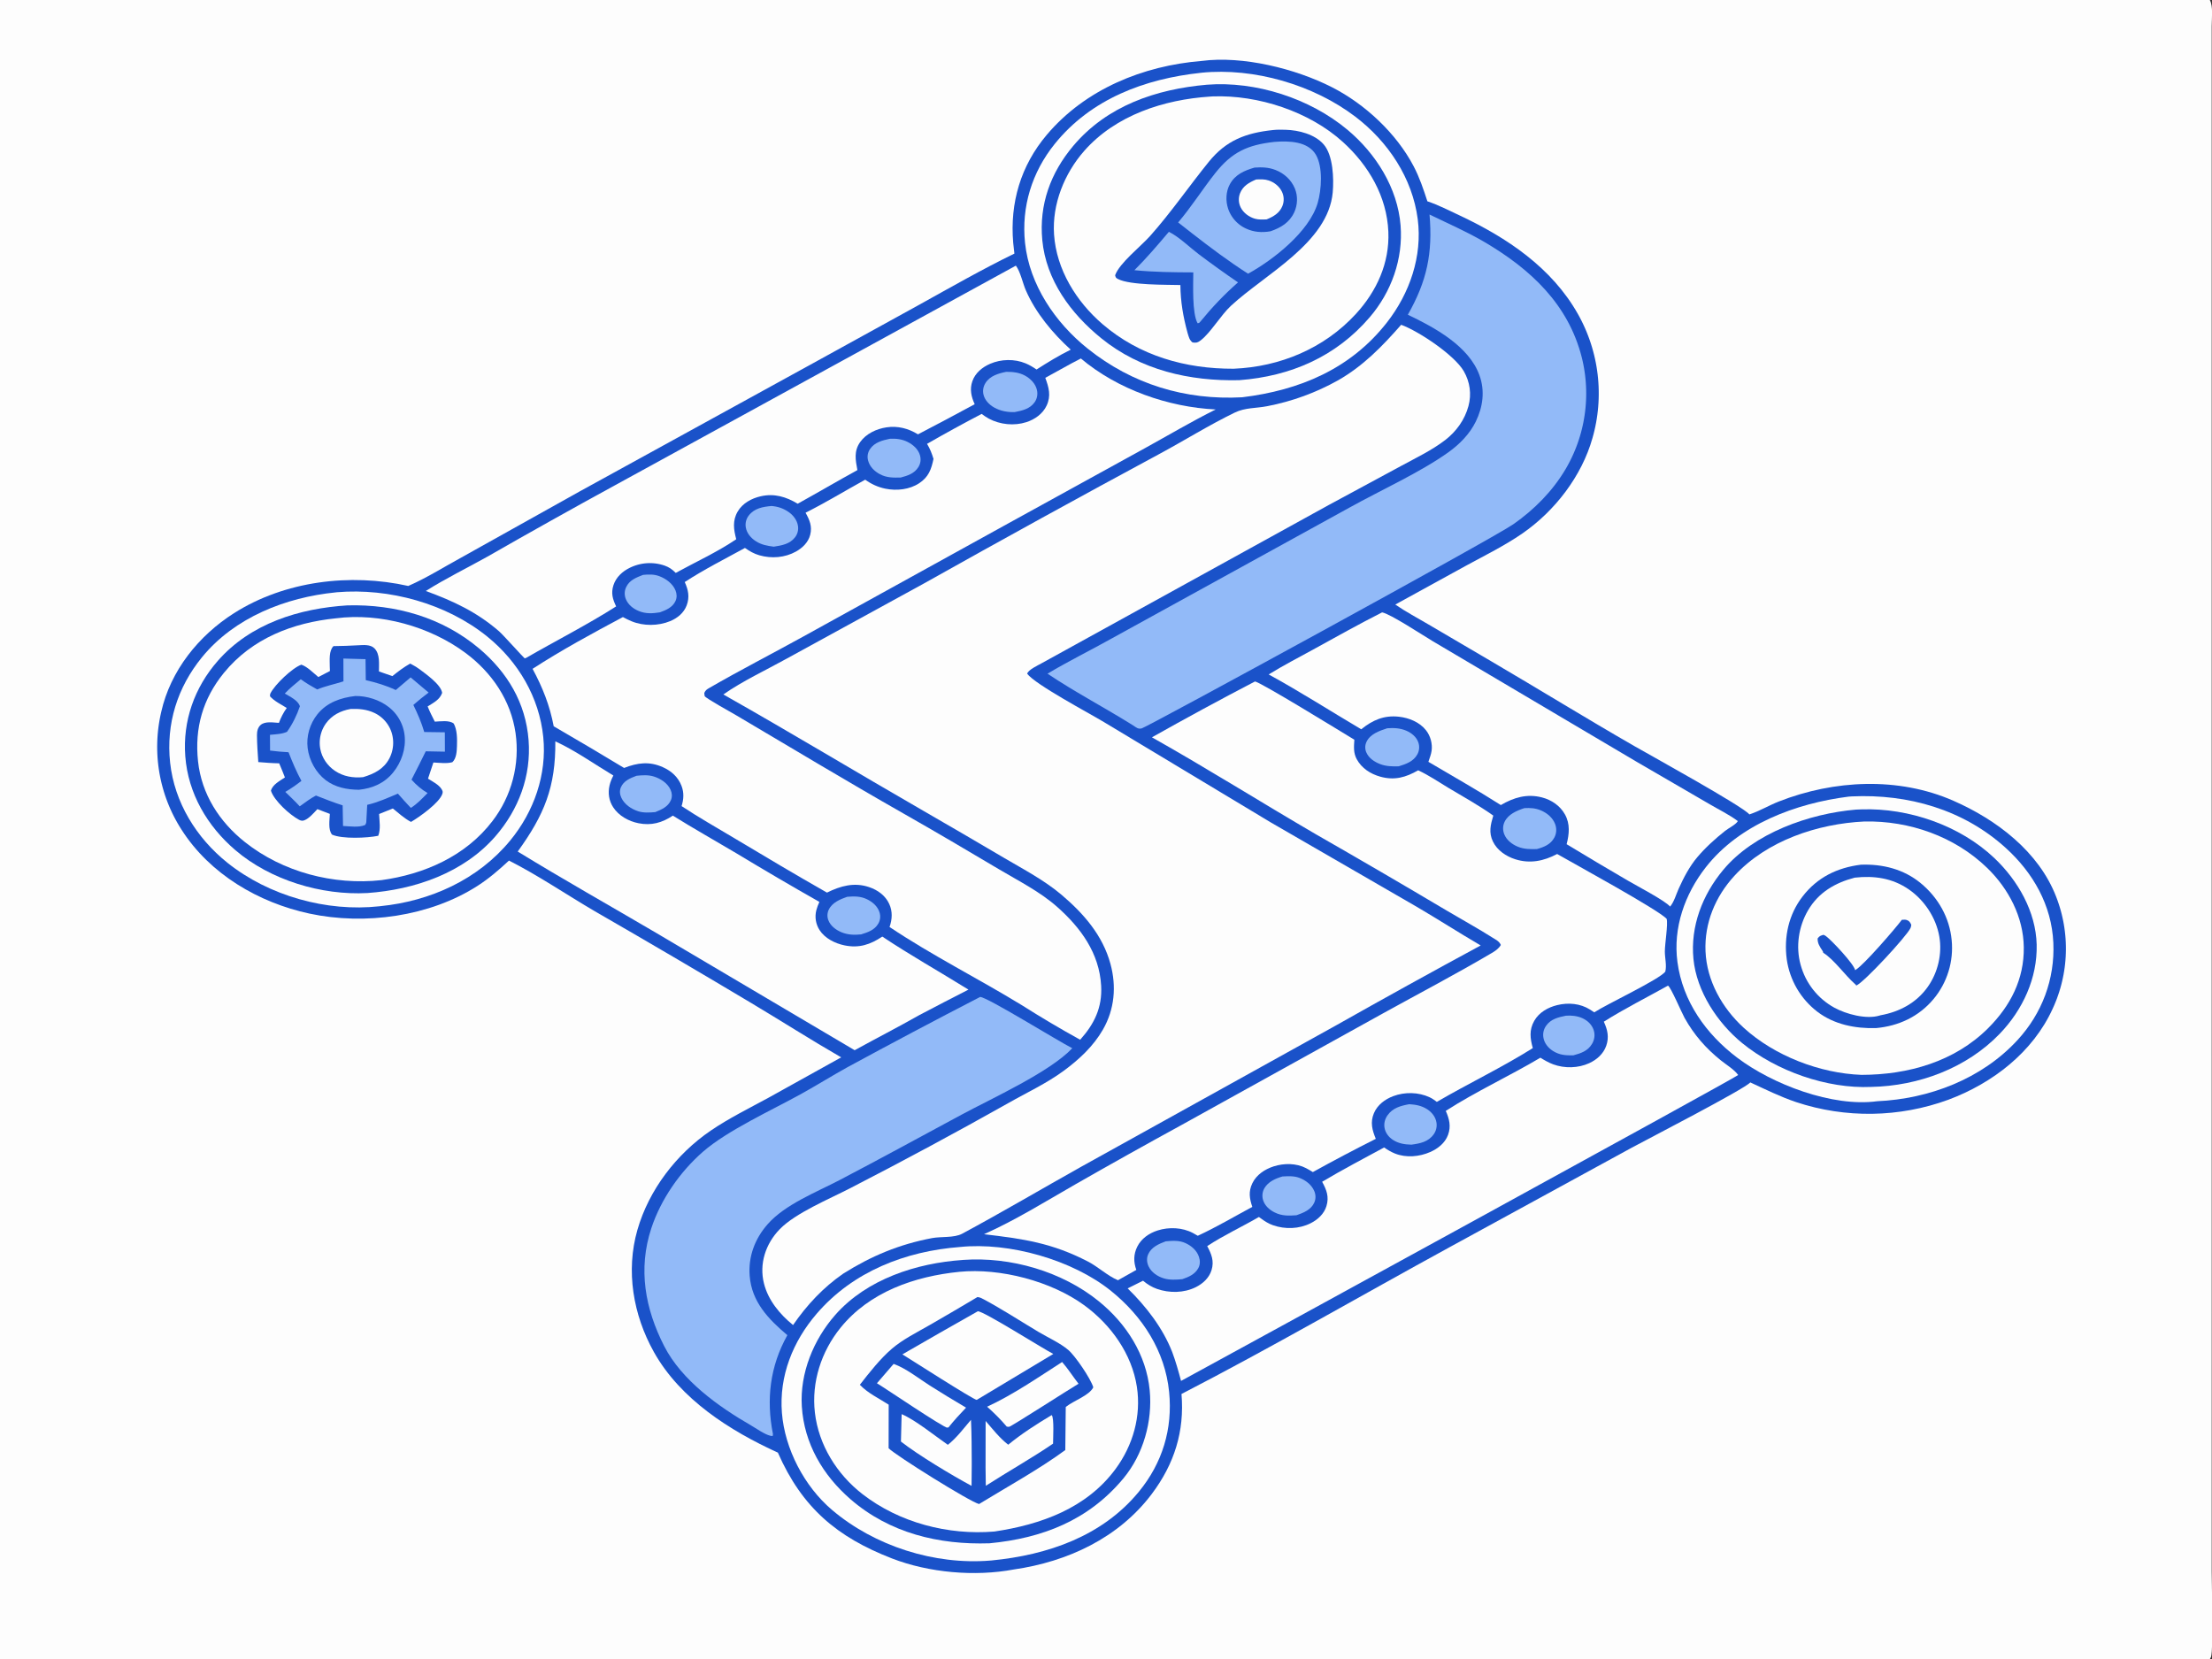<?xml version="1.0" encoding="utf-8" ?>
<svg xmlns="http://www.w3.org/2000/svg" xmlns:xlink="http://www.w3.org/1999/xlink" width="1600" height="1200">
	<rect width="100%" height="100%" fill="#333333" stroke="none"/>
	<path fill="#FDFDFD" transform="scale(1.172 1.172)" d="M0 0L1363.83 0C1366 3.791 1365 11.801 1365 16.225L1365.01 810.316L1365 969.913C1365 977.573 1366.16 1017.87 1364.59 1022.54C1364.42 1023.05 1364.09 1023.55 1363.83 1024L0 1024L0 0Z"/>
	<!-- <path fill="#1A52C9" transform="scale(1.17188 1.17188)" d="M227.428 270.193C229.467 270.425 230.734 270.501 232.308 271.885C234.328 276.208 231.388 282.157 230.012 286.465C227.812 286.332 227.303 286.36 225.522 285.116C223.428 280.838 226.2 274.544 227.428 270.193Z"/> -->
	<!-- <path fill="#1A52C9" transform="scale(1.17188 1.17188)" d="M262.809 200.394C263.692 200.712 264.762 201.027 265.543 201.548C266.364 202.096 266.812 202.96 266.909 203.912C267.333 208.066 261.526 213.942 259.008 216.963C257.302 216.095 256.263 215.61 255.321 213.901C254.719 209.312 260.17 203.859 262.809 200.394Z"/> -->
	<!-- <path fill="#1A52C9" transform="scale(1.17188 1.17188)" d="M355.038 873.53C355.466 873.569 356.011 873.606 356.448 873.682C360.91 874.461 367.698 876.314 370.348 880.073C370.586 882.254 370.142 882.857 369.263 884.817C364.415 884.612 358.151 881.916 354.737 878.533C353.953 876.298 354.386 875.748 355.038 873.53Z"/> -->
	<!-- <path fill="#1A52C9" transform="scale(1.17188 1.17188)" d="M285.356 169.079C285.496 169.092 285.637 169.094 285.775 169.117C287.719 169.444 288.833 170.162 289.949 171.707C289.952 175.916 283.501 181.186 280.697 184.107C279.682 184.019 278.507 183.998 277.625 183.443C276.454 182.704 276.494 182.262 276.183 181.004C277.378 176.268 282.008 172.461 285.356 169.079Z"/> -->
	<!-- <path fill="#1A52C9" transform="scale(1.17188 1.17188)" d="M169.578 635.056C170.834 635.081 172.036 635.257 173.275 635.442C174.393 636.418 174.783 637.102 175.19 638.55C176.409 642.889 176.767 650.259 174.537 654.248C174.058 654.205 173.305 654.159 172.861 654.022C171.564 653.624 171.053 653.002 170.475 651.816C168.52 647.81 168.118 639.239 169.578 635.056Z"/> -->
	<!-- <path fill="#1A52C9" transform="scale(1.17188 1.17188)" d="M169.605 594.24C170.189 594.282 170.783 594.32 171.36 594.414C172.639 594.621 173.72 595.224 174.404 596.335C176.802 600.233 174.918 608.29 174.064 612.601C173.043 612.527 171.842 612.512 170.866 612.206C170.168 611.987 169.339 611.344 169.002 610.711C166.576 606.152 168.149 598.977 169.605 594.24Z"/> -->
	<!-- <path fill="#1A52C9" transform="scale(1.17188 1.17188)" d="M242.788 233.559C243.619 233.807 244.647 234.053 245.378 234.522C246.448 235.207 246.952 236.336 247.059 237.556C247.428 241.791 243.767 247.925 241.035 251.025C239.926 250.821 238.955 250.324 237.938 249.858C237.272 248.95 236.788 248.552 236.622 247.404C235.989 243.01 240.306 236.981 242.788 233.559Z"/> -->
	<!-- <path fill="#1A52C9" transform="scale(1.17188 1.17188)" d="M312.545 141.101C313.189 141.127 313.587 141.114 314.242 141.284C315.678 141.657 316.181 142.436 316.767 143.68C316.172 148.52 309.309 153.155 305.715 155.972C305.541 155.929 305.362 155.897 305.191 155.842C303.271 155.223 302.559 154.391 301.739 152.631C302.218 148.314 309.333 143.751 312.545 141.101Z"/> -->
	<!-- <path fill="#1A52C9" transform="scale(1.17188 1.17188)" d="M319.123 856.205C324.155 857.076 331.772 860.63 334.741 864.804C335.008 866.864 334.636 867.24 333.741 869.051C333.248 869.036 333.22 869.043 332.662 868.979C327.925 868.436 321.03 864.457 318.158 860.828C317.701 858.643 318.209 858.182 319.123 856.205Z"/> -->
	<!-- <path fill="#1A52C9" transform="scale(1.17188 1.17188)" d="M226.08 781.494C226.448 781.652 227.014 781.872 227.376 782.098C231.305 784.553 236.311 790.681 237.602 795.016C237.195 797.157 236.748 797.452 235.315 799.009C234.727 798.79 234.089 798.604 233.548 798.278C229.687 795.942 225.111 789.534 223.792 785.309C224.113 783.16 224.59 782.988 226.08 781.494Z"/> -->
	<!-- <path fill="#1A52C9" transform="scale(1.17188 1.17188)" d="M455.016 72.1933C456.456 71.9312 457.153 71.9172 458.603 72.3494C459.648 73.7502 459.84 73.8278 459.84 75.6583C457.073 79.1542 449.913 79.5866 445.71 80.3988C445.103 80.5231 444.93 80.5858 444.229 80.5693C441.693 80.5096 441.138 80.0954 439.639 78.2764C439.815 77.7463 439.879 77.4465 440.226 76.9565C442.807 73.3164 450.885 72.8094 455.016 72.1933Z"/> -->
	<!-- <path fill="#1A52C9" transform="scale(1.17188 1.17188)" d="M343.919 117.193C344.926 117.277 345.802 117.296 346.708 117.785C348.139 118.558 348.103 118.715 348.495 120.194C346.838 124.602 340.256 128.088 336.452 130.716C336.044 130.736 335.862 130.764 335.418 130.676C333.623 130.324 332.692 129.93 331.577 128.533L331.854 126.797C334.604 122.721 339.849 119.879 343.919 117.193Z"/> -->
	<!-- <path fill="#1A52C9" transform="scale(1.17188 1.17188)" d="M526.059 67.4395C530.48 67.7935 537.565 67.2795 541.402 69.5203C542.693 70.2748 542.75 70.5441 543.021 71.9001C542.117 73.1805 541.08 73.8499 539.8 74.6966C535.195 74.674 528.254 75.0342 524.094 72.8361C522.823 72.1643 522.81 71.8639 522.438 70.574C523.422 68.9749 524.452 68.367 526.059 67.4395Z"/> -->
	<!-- <path fill="#1A52C9" transform="scale(1.17188 1.17188)" d="M176.889 674.242C177.457 674.466 178.261 674.731 178.748 675.135C181.647 677.536 183.132 686.046 183.14 689.683C183.146 691.796 182.317 692.355 180.97 693.801C179.75 693.516 178.744 693.296 177.825 692.386C175.183 689.768 173.951 681.875 174.177 678.36C174.309 676.313 175.517 675.578 176.889 674.242Z"/> -->
	<!-- <path fill="#1A52C9" transform="scale(1.17188 1.17188)" d="M185.369 713.143C186.558 713.167 187.721 713.355 188.896 713.521C190.712 714.974 191.928 716.966 192.995 719.012C194.968 722.794 196.039 726.728 194.697 730.765C193.576 730.762 192.456 730.639 191.339 730.55C189.331 729.08 187.888 726.487 186.866 724.248C185.266 720.746 183.903 716.766 185.369 713.143Z"/> -->
	<!-- <path fill="#1A52C9" transform="scale(1.17188 1.17188)" d="M378.5 97.2137C380.355 97.3156 381.891 97.7905 383.197 99.0833C383.19 99.6429 383.223 99.9433 383.019 100.513C381.637 104.373 372.38 107.968 368.772 109.745C367.52 109.414 366.437 109.141 365.447 108.257C364.508 107.419 364.772 107.369 364.726 106.199C367.117 102.083 374.335 99.359 378.5 97.2137Z"/> -->
	<!-- <path fill="#1A52C9" transform="scale(1.17188 1.17188)" d="M489.469 67.5778C493.17 67.3763 497.434 66.8424 500.653 69.0807C501.876 69.9312 501.875 70.1414 502.1 71.5206C500.626 73.2594 497.506 73.63 495.379 73.9336C491.493 74.0925 484.015 75.2373 480.994 72.5808C480.89 70.9448 481.206 70.5259 482.328 69.3025C483.981 67.5 487.193 67.6994 489.469 67.5778Z"/> -->
	<!-- <path fill="#1A52C9" transform="scale(1.17188 1.17188)" d="M202.409 748.292C203.015 748.362 203.741 748.408 204.331 748.601C207.875 749.759 212.633 758.907 213.993 762.166C214.94 764.436 214.324 765.46 213.427 767.563C212.592 767.503 211.841 767.401 211.05 767.101C207.478 765.745 203.205 757.449 201.891 754.106C200.906 751.602 201.429 750.618 202.409 748.292Z"/> -->
	<!-- <path fill="#1A52C9" transform="scale(1.17188 1.17188)" d="M252.465 810.452C252.649 810.499 252.833 810.549 253.018 810.592C253.404 810.683 253.794 810.762 254.172 810.88C258.82 812.326 264.626 818.308 266.829 822.431C266.842 824.626 266.245 825.047 265.02 826.81C264.578 826.697 263.904 826.551 263.457 826.358C259.024 824.45 252.927 818.91 250.906 814.593C250.894 812.497 251.337 812.153 252.465 810.452Z"/> -->
	<!-- <path fill="#1A52C9" transform="scale(1.17188 1.17188)" d="M416.146 81.982C416.357 81.991 416.568 81.9825 416.777 82.0089C418.349 82.2069 420.039 82.5811 421.096 83.8134L420.654 85.5763C417.037 89.6623 409.826 91.3396 404.765 93.0498C404.683 93.0639 404.602 93.0912 404.518 93.0921C402.877 93.1116 402.236 92.5339 401.02 91.5819C400.802 91.0988 401.008 89.9027 401.032 89.3365C404.254 84.7533 411.049 83.5726 416.146 81.982Z"/> -->
	<!-- <path fill="#1A52C9" transform="scale(1.17188 1.17188)" d="M283.835 835.029C284.367 835.069 284.398 835.062 284.996 835.161C289.889 835.973 297.278 840.932 300.182 844.813C300.385 846.941 299.954 847.38 298.988 849.229C298.099 849.328 297.154 849.308 296.29 849.048C292.483 847.903 284.57 843.118 282.969 839.279C282.339 837.77 283.279 836.45 283.835 835.029Z"/> -->
	<!-- <path fill="#1A52C9" transform="scale(1.17188 1.17188)" d="M546.882 34.2982C547.383 34.3937 547.89 34.4711 548.381 34.6126C554.434 36.3593 595.175 67.9204 597.712 72.1334L596.724 72.4872L597.411 72.9829C592.971 78.0251 586.666 82.1719 581.341 86.2845Q566.359 97.8369 551.242 109.211C550.668 109.568 550.089 109.929 549.479 110.221C548.381 110.747 547.263 110.8 546.144 110.3C544.809 109.704 544.846 109.284 544.336 107.993C544.664 106.562 544.681 105.942 545.781 104.851C549.94 100.728 555.459 97.2155 560.151 93.6467C569.457 86.5686 578.827 79.4074 587.55 71.6163C580.615 67.0612 548.721 44.1679 545.524 38.9768C545.451 36.7939 545.903 36.199 546.882 34.2982Z"/> -->
	<!-- <path fill="#1A52C9" transform="scale(1.17188 1.17188)" d="M967.693 895.525Q968.247 895.537 968.801 895.571C969.164 895.594 969.771 895.632 970.128 895.715C974.638 896.758 974.945 905.159 978.087 908.395C982.266 912.699 989.014 914.246 993.088 918.772C993.376 922.41 985.285 924.869 982.329 927.01C976.743 931.056 974.735 937.241 971.486 943.009C965.014 942.433 964.758 932.621 960.71 928.398C957.634 925.189 952.005 924.23 948.413 921.423C946.977 920.3 946.707 919.578 946.554 917.827C947.929 916.038 951.572 915.325 953.692 914.359C962.186 910.488 964.612 903.68 967.693 895.525Z"/> -->
	<!-- <path fill="#FDFDFD" transform="scale(1.17188 1.17188)" d="M969.855 909.083C972.629 913.98 975.396 916.296 980.256 919.085C975.851 922.232 972.88 924.945 970.131 929.652C966.373 926.26 964.224 922.171 959.808 919.212C964.003 916.289 967.07 913.399 969.855 909.083Z"/> -->
	<!-- <path fill="#1A52C9" transform="scale(1.17188 1.17188)" d="M1051.48 828.31C1052.92 828.072 1054.6 827.428 1055.88 828.432C1058.21 830.26 1064.09 848.751 1070.81 855.319C1075.06 859.469 1082.25 862.076 1087.64 864.633C1090.57 866.027 1093.78 867.141 1094.96 870.439C1093.62 873.905 1075.1 879.735 1069.92 884.762C1062.59 891.885 1060.38 905.651 1055.91 909.91L1055.31 911.086L1053.63 911.559C1050.45 910.577 1050.02 908.249 1048.8 905.429C1045.88 898.669 1042.58 889.908 1037.55 884.481C1031.72 878.199 1019.07 876.928 1014.78 869.619C1014.73 868.535 1014.54 868.1 1015.41 867.29C1018.66 864.247 1028.65 861.567 1033.61 857.851C1044.05 850.024 1046.59 839.685 1051.48 828.31Z"/> -->
	<!-- <path fill="#FDFDFD" transform="scale(1.17188 1.17188)" d="M1053.24 844.988C1056.62 846.577 1058.56 853.456 1060.91 856.461C1065.4 862.217 1075.2 865.536 1078.52 869.977C1073.06 874.389 1066.58 876.461 1062.03 882.381C1059.29 885.96 1057.66 890.651 1054.67 893.968C1054.45 894.22 1054.21 894.464 1053.98 894.712L1053.79 894.841C1052.39 894.556 1049.89 888.793 1048.86 887.263C1043.76 879.654 1037.08 873.863 1028.7 870.156C1029.28 869.896 1029.83 869.644 1030.38 869.325C1039.13 864.269 1050.53 855.241 1053.24 844.988Z"/> -->
	<path fill="#1A52C9" transform="scale(1.172 1.172)" d="M741.571 37.614C766.946 34.278 799.517 42.34 822.082 53.849C842.477 64.252 861.799 82.261 872.48 102.646C876.113 109.58 878.528 116.81 880.937 124.226C887.794 126.551 894.352 129.905 900.903 132.986C930.09 146.715 957.676 165.125 973.869 193.837Q974.475 194.914 975.055 196.006Q975.634 197.098 976.187 198.204Q976.739 199.31 977.264 200.429Q977.788 201.548 978.285 202.68Q978.782 203.812 979.251 204.956Q979.72 206.1 980.16 207.255Q980.6 208.41 981.012 209.576Q981.423 210.741 981.806 211.917Q982.188 213.092 982.542 214.277Q982.895 215.462 983.219 216.655Q983.543 217.848 983.837 219.048Q984.131 220.249 984.396 221.457Q984.66 222.664 984.895 223.878Q985.129 225.092 985.333 226.311Q985.538 227.53 985.712 228.754Q985.886 229.978 986.03 231.206Q986.173 232.434 986.287 233.665Q986.4 234.896 986.483 236.129Q986.566 237.363 986.618 238.598Q986.67 239.833 986.692 241.069Q986.714 242.305 986.704 243.541Q986.696 244.777 986.656 246.013Q986.616 247.248 986.546 248.483Q986.476 249.717 986.376 250.949Q986.275 252.181 986.144 253.41Q986.013 254.64 985.851 255.865Q985.69 257.091 985.498 258.312Q985.306 259.533 985.084 260.749Q984.862 261.965 984.61 263.176Q984.358 264.386 984.076 265.59Q983.794 266.793 983.483 267.99Q983.171 269.186 982.83 270.374C976.207 293.89 959.591 315.437 939.488 329.288C928.673 336.74 916.76 342.628 905.237 348.886L861.137 373.115C867.687 377.62 874.93 381.445 881.79 385.488L920.302 408.1C949.842 425.415 979.046 443.43 1008.72 460.489C1018.23 465.957 1075.76 497.673 1079.67 502.634C1085.78 500.663 1091.78 497.044 1097.84 494.669C1131.92 481.298 1171.59 479.295 1205.55 494.189C1232.24 505.895 1258.34 525.63 1269.07 553.616Q1269.47 554.646 1269.84 555.686Q1270.22 556.725 1270.56 557.774Q1270.91 558.823 1271.23 559.88Q1271.55 560.937 1271.85 562.002Q1272.14 563.067 1272.41 564.138Q1272.67 565.21 1272.91 566.288Q1273.15 567.367 1273.37 568.451Q1273.58 569.534 1273.77 570.623Q1273.95 571.712 1274.11 572.805Q1274.27 573.898 1274.4 574.995Q1274.53 576.092 1274.64 577.192Q1274.74 578.292 1274.82 579.394Q1274.89 580.496 1274.94 581.599Q1274.99 582.703 1275.01 583.808Q1275.03 584.912 1275.03 586.017Q1275.02 587.121 1274.98 588.226Q1274.95 589.33 1274.89 590.433Q1274.82 591.536 1274.74 592.637Q1274.65 593.738 1274.53 594.836Q1274.41 595.935 1274.27 597.03Q1274.12 598.125 1273.95 599.216Q1273.78 600.307 1273.58 601.394Q1273.38 602.48 1273.15 603.561Q1272.92 604.642 1272.67 605.718Q1272.42 606.793 1272.14 607.861Q1271.86 608.93 1271.55 609.991Q1271.24 611.052 1270.91 612.105Q1270.57 613.158 1270.21 614.202Q1269.85 615.246 1269.47 616.281Q1269.08 617.316 1268.67 618.341Q1268.26 619.366 1267.82 620.381Q1267.38 621.395 1266.92 622.398C1254.72 649.38 1229.68 668.624 1202.39 678.757Q1199.58 679.782 1196.74 680.688Q1193.89 681.594 1191.01 682.381Q1188.12 683.168 1185.21 683.833Q1182.3 684.498 1179.36 685.041Q1176.42 685.584 1173.46 686.004Q1170.51 686.423 1167.53 686.719Q1164.56 687.015 1161.58 687.186Q1158.59 687.357 1155.61 687.403Q1152.62 687.449 1149.63 687.37Q1146.65 687.291 1143.67 687.088Q1140.69 686.884 1137.72 686.556Q1134.75 686.228 1131.79 685.776Q1128.84 685.324 1125.91 684.749Q1122.97 684.174 1120.07 683.477Q1117.16 682.78 1114.29 681.962Q1111.42 681.143 1108.58 680.206C1098.74 676.906 1089.63 672.35 1080.23 668.031C1076.81 672.119 1015.83 703.564 1007.12 708.297L894.323 769.912C839.299 799.989 784.894 831.562 729.183 860.331C731.149 883.42 724.713 903.545 710.943 921.905C690.476 949.196 658.855 963.867 625.699 968.634C601.695 973.151 573.296 970.659 550.526 961.841C516.573 948.691 495.036 930.513 480.08 896.519C450.412 883.001 419.852 863.577 403.525 834.359C390.777 811.545 386.097 784.41 393.402 759.018C400.513 734.3 417.444 712.257 438.59 697.823C449.831 690.15 462.337 684.019 474.283 677.498L519.159 652.573C500.439 641.785 482.126 630.059 463.561 618.982Q415.568 590.316 367.13 562.411C349.648 552.188 332.056 540.181 314.123 531.122C308.066 536.77 301.78 542.191 294.803 546.683C265.229 565.725 225.083 571.153 191.011 563.847C159.674 557.128 129.549 539.525 112.037 512.053Q111.396 511.058 110.781 510.047Q110.165 509.037 109.575 508.011Q108.985 506.985 108.421 505.945Q107.856 504.905 107.318 503.85Q106.781 502.796 106.269 501.729Q105.758 500.662 105.274 499.582Q104.789 498.502 104.332 497.411Q103.875 496.319 103.445 495.216Q103.015 494.114 102.614 493.001Q102.212 491.887 101.838 490.765Q101.464 489.642 101.118 488.51Q100.773 487.378 100.456 486.238Q100.139 485.097 99.85 483.95Q99.562 482.802 99.302 481.647Q99.043 480.492 98.812 479.332Q98.582 478.171 98.381 477.005Q98.179 475.838 98.007 474.667Q97.835 473.497 97.693 472.322Q97.55 471.147 97.437 469.969Q97.324 468.791 97.24 467.61Q97.157 466.43 97.103 465.247Q97.049 464.065 97.025 462.882Q97.001 461.699 97.006 460.515Q97.012 459.332 97.047 458.149Q97.082 456.966 97.147 455.784Q97.211 454.602 97.306 453.422Q97.4 452.243 97.524 451.066Q97.648 449.889 97.801 448.715Q97.955 447.542 98.138 446.372Q98.32 445.203 98.532 444.039Q98.745 442.875 98.986 441.716Q99.227 440.557 99.497 439.405C105.253 413.843 122.578 392.314 144.431 378.428C175.766 358.517 216.154 353.639 251.968 361.639C262.856 356.913 273.412 350.272 283.864 344.564L357.755 303.294L504.319 222.778L567.335 188.075C586.754 177.307 606.096 166.235 626.066 156.511Q625.625 153.2 625.325 149.874C623.195 125.164 629.991 102.134 646.144 83.083C669.971 54.982 705.466 40.568 741.571 37.614Z"/>
	<path fill="#92BAF8" transform="scale(1.172 1.172)" d="M392.847 478.785C396.352 478.416 400.034 478.16 403.439 479.21C407.665 480.513 411.975 483.282 413.852 487.415C414.769 489.435 414.96 491.707 414.089 493.777C412.346 497.919 408.281 499.657 404.407 501.209C400.953 501.499 397.181 501.774 393.85 500.687C389.624 499.308 385.431 496.505 383.497 492.387C382.536 490.342 382.274 488.093 383.166 485.974C384.9 481.857 388.988 480.253 392.847 478.785Z"/>
	<path fill="#92BAF8" transform="scale(1.172 1.172)" d="M396.879 354.797C400.286 354.456 403.624 354.363 406.876 355.584C411.041 357.148 415.208 360.183 416.911 364.406C417.746 366.478 417.861 368.779 416.939 370.845C415.149 374.859 411.115 376.534 407.267 377.921C402.785 378.643 398.693 378.906 394.352 377.155C390.851 375.743 387.623 373.246 386.213 369.643C385.27 367.234 385.343 364.662 386.456 362.325C388.527 357.979 392.705 356.438 396.879 354.797Z"/>
	<path fill="#92BAF8" transform="scale(1.172 1.172)" d="M522.858 553.474C527.111 553.112 531.066 553.063 535.035 554.969C538.485 556.626 541.628 559.313 542.814 563.069C543.556 565.418 543.304 567.91 542.06 570.04C539.741 574.013 535.584 575.42 531.457 576.674C527.323 577.141 523.142 576.971 519.271 575.338C515.862 573.901 512.54 571.437 511.207 567.863Q511.061 567.479 510.954 567.082Q510.847 566.685 510.78 566.279Q510.714 565.873 510.689 565.463Q510.664 565.053 510.681 564.642Q510.698 564.231 510.756 563.824Q510.814 563.417 510.913 563.018Q511.012 562.619 511.15 562.232Q511.289 561.845 511.466 561.474C513.592 556.983 518.485 555.027 522.858 553.474Z"/>
	<path fill="#92BAF8" transform="scale(1.172 1.172)" d="M719.437 766.111C723.593 765.747 727.711 765.4 731.627 767.197C735.323 768.894 738.622 771.695 739.948 775.655C740.73 777.993 740.768 780.448 739.571 782.655C737.501 786.471 733.609 788.148 729.723 789.458C726.053 789.846 721.804 790.065 718.235 788.965C714.398 787.783 710.711 785.346 708.918 781.652C707.79 779.325 707.537 776.617 708.581 774.21C710.54 769.695 715.15 767.719 719.437 766.111Z"/>
	<path fill="#92BAF8" transform="scale(1.172 1.172)" d="M966.438 626.864C969.845 626.604 973.434 626.973 976.579 628.384C979.729 629.799 982.434 632.321 983.548 635.648C984.526 638.567 984.132 641.59 982.576 644.223C979.935 648.688 975.676 650.066 970.989 651.335C966.307 651.396 962.507 651.209 958.389 648.587C955.565 646.79 953.223 643.974 952.587 640.622C952.085 637.971 952.616 635.404 954.137 633.181C957.056 628.914 961.703 627.827 966.438 626.864Z"/>
	<path fill="#92BAF8" transform="scale(1.172 1.172)" d="M856.161 449.463C860.27 449.16 864.216 449.35 868.039 451.013C871.166 452.372 874.142 454.79 875.319 458.086C876.204 460.564 876.031 463.221 874.774 465.538C872.365 469.979 867.762 471.547 863.264 472.946C859.438 473.081 855.476 472.989 851.859 471.608C848.292 470.247 844.702 467.901 843.203 464.243Q843.047 463.87 842.93 463.482Q842.813 463.095 842.736 462.697Q842.66 462.3 842.625 461.897Q842.59 461.493 842.597 461.089Q842.604 460.684 842.652 460.282Q842.701 459.88 842.791 459.486Q842.881 459.091 843.011 458.708Q843.141 458.325 843.31 457.957C845.591 452.974 851.368 451.061 856.161 449.463Z"/>
	<path fill="#92BAF8" transform="scale(1.172 1.172)" d="M549.123 270.801C552.932 270.57 556.762 271.023 560.2 272.773C563.564 274.485 566.701 277.218 567.776 280.963C568.509 283.515 568.201 286.011 566.803 288.277C564.339 292.274 560.144 293.591 555.896 294.724C551.327 294.825 547.297 294.911 543.121 292.7C539.629 290.852 536.709 287.99 535.718 284.067C535.108 281.653 535.57 279.187 536.959 277.13C539.757 272.99 544.549 271.799 549.123 270.801Z"/>
	<path fill="#92BAF8" transform="scale(1.172 1.172)" d="M791.512 726.086C794.92 725.897 798.551 725.688 801.805 726.885C805.719 728.325 809.394 731.092 811.089 734.987C812.106 737.326 812.176 739.901 811.122 742.239C809.109 746.705 804.437 748.532 800.13 750.021C795.386 750.372 791.184 750.503 786.777 748.332C783.56 746.747 780.639 744.221 779.553 740.694Q779.408 740.238 779.312 739.769Q779.215 739.3 779.168 738.824Q779.121 738.348 779.123 737.869Q779.126 737.39 779.178 736.914Q779.23 736.439 779.332 735.971Q779.433 735.503 779.582 735.048Q779.732 734.594 779.928 734.157Q780.124 733.72 780.364 733.306C782.724 729.275 787.244 727.326 791.512 726.086Z"/>
	<path fill="#92BAF8" transform="scale(1.172 1.172)" d="M476.132 312.287C479.996 312.586 483.254 313.68 486.469 315.824C489.453 317.814 491.938 320.939 492.485 324.561Q492.559 325.023 492.585 325.491Q492.611 325.958 492.59 326.425Q492.568 326.893 492.499 327.356Q492.43 327.819 492.313 328.272Q492.197 328.726 492.035 329.165Q491.873 329.604 491.667 330.024Q491.461 330.444 491.213 330.841Q490.965 331.238 490.678 331.608C487.469 335.815 482.429 336.636 477.553 337.4C473.556 336.872 469.936 336.261 466.469 334.013C463.428 332.041 460.875 329.089 460.273 325.423Q460.194 324.947 460.164 324.464Q460.134 323.982 460.154 323.5Q460.175 323.017 460.245 322.539Q460.315 322.061 460.434 321.593Q460.554 321.125 460.721 320.672Q460.888 320.219 461.101 319.786Q461.314 319.352 461.571 318.943Q461.828 318.534 462.126 318.154C465.594 313.646 470.866 312.772 476.132 312.287Z"/>
	<path fill="#92BAF8" transform="scale(1.172 1.172)" d="M869.763 681.48C873.815 681.739 877.369 682.371 880.847 684.612C883.687 686.44 885.982 689.327 886.539 692.72Q886.62 693.201 886.652 693.687Q886.685 694.173 886.669 694.661Q886.654 695.148 886.59 695.631Q886.526 696.114 886.415 696.589Q886.304 697.064 886.146 697.525Q885.988 697.986 885.786 698.429Q885.583 698.873 885.338 699.294Q885.093 699.715 884.807 700.11C881.471 704.774 876.393 705.73 871.111 706.448C866.999 706.356 863.182 705.794 859.64 703.476C857.043 701.776 855.07 699.2 854.506 696.11C854.012 693.407 854.715 690.688 856.264 688.446C859.511 683.746 864.502 682.442 869.763 681.48Z"/>
	<path fill="#92BAF8" transform="scale(1.172 1.172)" d="M940.824 498.751C944.462 498.559 947.564 498.717 951.008 500.163C954.796 501.753 958.304 504.646 959.781 508.57C960.81 511.306 960.696 514.331 959.307 516.919C957.024 521.173 952.893 522.824 948.526 524.019C944.477 524.127 940.615 524.143 936.803 522.582C933.22 521.113 929.802 518.509 928.357 514.805C927.396 512.34 927.432 509.635 928.57 507.237C930.81 502.52 936.164 500.265 940.824 498.751Z"/>
	<path fill="#92BAF8" transform="scale(1.172 1.172)" d="M620.995 229.483C625.081 229.469 628.98 229.834 632.633 231.839C636.046 233.711 639.101 236.804 639.979 240.704C640.57 243.327 640.111 245.991 638.573 248.209C635.706 252.343 630.912 253.433 626.297 254.32C621.962 254.507 617.445 253.681 613.638 251.538C610.618 249.839 607.901 247.141 607.021 243.699C606.367 241.138 606.839 238.505 608.264 236.288C611.075 231.914 616.225 230.453 620.995 229.483Z"/>
	<path fill="#FDFDFD" transform="scale(1.172 1.172)" d="M852.988 377.945C857.916 378.765 878.339 392.209 884.28 395.743L1010.58 470.445L1054.77 496.115C1060.6 499.573 1067.15 502.699 1072.55 506.764C1071.26 508.967 1066.87 511.065 1064.69 512.799C1058.59 517.646 1052.48 523.136 1047.46 529.112C1042.68 534.802 1039.05 541.767 1036.01 548.532C1034.43 552.058 1033.23 556.572 1030.75 559.523C1027.73 555.871 1009.74 546.491 1004.53 543.408Q985.612 532.38 966.889 521.025C968.491 514.734 969.136 508.537 965.839 502.625C962.847 497.261 957.546 493.667 951.665 492.149C942.362 489.747 934.315 492.169 926.267 496.86C911.659 487.539 896.472 479.009 881.563 470.174C882.276 467.986 883.214 465.717 883.542 463.432C884.172 459.044 882.845 454.203 880.111 450.723C876.153 445.685 869.608 443.021 863.375 442.337C854.141 441.325 847.167 444.414 840.117 450.087C821.073 438.851 802.408 426.857 783.002 416.253C791.94 410.715 801.362 405.881 810.571 400.811C824.654 393.057 838.652 385.227 852.988 377.945Z"/>
	<path fill="#FDFDFD" transform="scale(1.172 1.172)" d="M342.734 457.542C354.918 463.11 366.986 471.707 378.545 478.627C377.531 480.633 376.696 482.555 376.192 484.751C375.119 489.422 375.793 494.175 378.434 498.219C381.896 503.521 387.977 506.864 394.083 508.08C402.037 509.664 408.644 507.783 415.271 503.387C428.081 511.375 441.305 518.809 454.292 526.515Q479.789 541.926 505.696 556.638C504.944 558.296 504.269 560.014 503.811 561.777Q503.614 562.548 503.497 563.335Q503.38 564.121 503.344 564.916Q503.308 565.711 503.354 566.505Q503.4 567.299 503.527 568.084Q503.654 568.87 503.861 569.638Q504.068 570.406 504.353 571.149Q504.637 571.891 504.997 572.601Q505.356 573.311 505.786 573.98C509.085 579.129 515.35 582.251 521.189 583.456C530.188 585.313 537.087 582.999 544.538 578.035C561.788 589.545 580.07 599.821 597.703 610.77Q582.561 618.501 567.513 626.416C554.311 633.913 540.769 640.826 527.473 648.164L404.797 575.651C376.411 558.98 347.573 542.746 319.519 525.548C335.946 502.835 342.974 485.759 342.734 457.542Z"/>
	<path fill="#92BAF8" transform="scale(1.172 1.172)" d="M604.936 615.278C609.322 615.395 652.842 642.416 661.785 646.942C647.736 661.759 612.321 677.774 593.306 688.021C568.313 701.489 543.449 715.078 518.291 728.246C503.802 735.83 484.505 743.28 473.663 755.666C465.884 764.55 461.754 775.541 462.678 787.393C463.935 803.504 474.242 814.156 485.942 824.026C475.207 843.219 472.808 863.656 477.049 885.087L476.925 886.213C476.24 886.251 476.189 886.293 475.411 886.105C471.782 885.224 466.84 881.642 463.565 879.755C443.489 868.186 420.744 851.969 409.923 830.788C398.119 807.684 393.684 783.256 401.964 758.081C407.84 740.214 419.731 723.132 433.884 710.792C448.953 697.652 476.386 685.15 494.572 675.085C504.122 669.799 513.38 663.988 522.932 658.708Q563.703 636.558 604.936 615.278Z"/>
	<path fill="#FDFDFD" transform="scale(1.172 1.172)" d="M1029.44 608.307C1031.21 609.246 1037.84 624.923 1039.66 628.185C1045.48 638.621 1052.75 646.958 1062.07 654.44C1065.43 657.141 1070.23 659.996 1072.76 663.451C1071.62 664.96 756.665 837.161 728.909 852.264C727.311 846.238 725.65 840.348 723.48 834.499C717.596 819.474 707.41 806.379 695.972 795.158L705.457 790.416C708.024 792.59 710.868 794.361 714.05 795.473C721.717 798.152 730.693 798.05 738.031 794.398C742.413 792.217 746.237 788.697 747.724 783.908C749.47 778.287 747.663 773.912 745.059 769.064C755.159 762.396 766.495 757.187 776.983 751.087C777.135 751.202 777.286 751.319 777.44 751.432L778.214 751.993C780.601 753.742 782.851 755.197 785.668 756.18C793.171 758.796 801.73 758.536 808.877 754.958C813.28 752.754 817.181 749.193 818.654 744.361C820.399 738.635 818.692 734.272 815.988 729.354C828.497 721.911 841.429 715.112 854.232 708.191C856.358 709.647 858.517 710.958 860.916 711.919C867.804 714.679 876.002 713.939 882.697 710.995C887.462 708.9 891.853 705.434 893.696 700.407C895.65 695.077 894.455 690.537 892.293 685.6C910.958 673.592 931.564 664.133 950.693 652.786C953.218 654.355 955.769 655.836 958.565 656.873C965.599 659.481 973.994 659.287 980.825 656.165C985.522 654.018 989.604 650.395 991.338 645.409C993.184 640.098 992.132 635.499 989.835 630.561C1002.6 622.501 1016.25 615.661 1029.44 608.307Z"/>
	<path fill="#FDFDFD" transform="scale(1.172 1.172)" d="M626.964 163.945C629.784 167.711 631.167 174.68 633.122 179.183C639.147 193.053 649.701 205.722 660.823 215.799C653.497 219.404 646.604 223.662 639.729 228.051C637.566 226.566 635.406 225.263 632.975 224.253C626.104 221.396 617.887 221.585 611.083 224.526C606.278 226.604 601.903 230.156 600.13 235.239C598.371 240.28 599.431 244.809 601.548 249.468Q584.13 258.907 566.562 268.064C560.606 264.407 554.018 262.681 547.043 263.755C540.884 264.704 534.509 267.657 530.845 272.87C526.901 278.483 528.002 283.909 529.16 290.131C516.807 296.91 504.653 304.054 492.326 310.886C485.121 306.577 477.849 304.374 469.451 306.299C463.828 307.588 458.287 310.577 455.292 315.688C451.955 321.382 452.809 326.815 454.386 332.808C442.817 340.653 429.319 346.841 417.037 353.579C414.968 351.447 412.946 350.043 410.147 349.056Q409.496 348.832 408.835 348.64Q408.173 348.448 407.503 348.289Q406.833 348.13 406.156 348.004Q405.479 347.878 404.797 347.786Q404.114 347.693 403.428 347.635Q402.742 347.576 402.054 347.551Q401.365 347.527 400.677 347.536Q399.988 347.545 399.301 347.588Q398.614 347.632 397.929 347.709Q397.245 347.786 396.565 347.896Q395.886 348.007 395.212 348.151Q394.539 348.295 393.873 348.472Q393.208 348.649 392.552 348.859Q391.896 349.069 391.251 349.311Q390.606 349.552 389.974 349.826Q389.342 350.099 388.724 350.403C384.166 352.615 380.218 356.216 378.613 361.142C377.002 366.084 378.126 369.806 380.263 374.255C362.409 385.623 343.201 395.362 324.845 405.951C324.482 406.048 324.1 406.393 323.755 406.243C323.268 406.031 310.397 391.687 308.038 389.642C294.262 377.699 279.822 370.976 262.801 364.736C274.941 357.056 288.338 350.55 300.907 343.498Q340.132 321.034 379.801 299.364L626.964 163.945Z"/>
	<path fill="#92BAF8" transform="scale(1.172 1.172)" d="M882.266 132.404C893.683 137.959 905.64 143.142 916.57 149.603C944.693 166.23 967.924 187.751 976.246 220.633Q976.516 221.719 976.759 222.812Q977.002 223.904 977.219 225.002Q977.436 226.1 977.626 227.203Q977.816 228.306 977.979 229.413Q978.142 230.52 978.278 231.631Q978.414 232.742 978.523 233.856Q978.632 234.97 978.714 236.086Q978.796 237.202 978.851 238.32Q978.906 239.438 978.934 240.557Q978.961 241.676 978.962 242.795Q978.962 243.914 978.935 245.033Q978.909 246.152 978.855 247.27Q978.801 248.388 978.719 249.504Q978.638 250.62 978.53 251.734Q978.422 252.848 978.287 253.959Q978.151 255.07 977.989 256.178Q977.827 257.285 977.638 258.388Q977.449 259.491 977.233 260.59Q977.017 261.688 976.775 262.78Q976.532 263.873 976.263 264.959Q975.994 266.046 975.699 267.125Q975.404 268.205 975.082 269.277Q974.761 270.349 974.413 271.413Q974.066 272.477 973.693 273.532Q973.32 274.587 972.921 275.633Q972.522 276.678 972.098 277.714Q971.674 278.75 971.225 279.775Q970.776 280.8 970.302 281.814Q969.829 282.828 969.33 283.83Q968.832 284.832 968.309 285.822Q967.787 286.812 967.24 287.788Q966.694 288.765 966.124 289.728C958.079 303.238 946.901 314.492 934.059 323.491C921.182 332.513 707.492 449.011 704.594 449.564C702.297 450.003 701.516 449.137 699.695 447.941C682.177 436.919 663.658 427.296 646.492 415.781C659.471 407.989 673.142 401.336 686.342 393.919L832.784 313.313C851.945 302.652 876.535 291.529 893.815 279.2C900.756 274.247 907.043 267.898 910.822 260.168C915.236 251.137 916.554 241.202 913.095 231.633C906.549 213.524 885.319 202.093 868.883 194.235C880.687 173.504 884.306 156.154 882.266 132.404Z"/>
	<path fill="#FDFDFD" transform="scale(1.172 1.172)" d="M1140.84 491.664C1141.53 491.604 1142.21 491.548 1142.9 491.516C1177.6 489.915 1211.74 499.615 1237.85 523.281C1254.79 538.631 1266.26 558.707 1267.27 581.89C1268.26 604.356 1260.29 625.496 1245.06 642.004C1223 665.916 1190.61 678.218 1158.55 679.647C1130.93 683.383 1093.97 669.272 1072.15 652.765C1052.95 638.246 1038.51 618.056 1035.27 593.721C1032.47 572.595 1039.8 551.891 1052.72 535.324C1073.48 508.721 1108.33 495.811 1140.84 491.664Z"/>
	<path fill="#1A52C9" transform="scale(1.172 1.172)" d="M1145.43 499.665Q1147.23 499.58 1149.03 499.522C1178.06 498.579 1209.57 509.43 1230.78 529.503C1245.36 543.309 1256.47 562.549 1256.98 582.987C1257.49 603.638 1248.36 623.283 1234.22 637.975C1213.74 659.269 1184.07 670.239 1154.88 670.818C1127.53 672.041 1096.37 661.022 1075.25 643.788C1059.95 631.302 1047.11 611.859 1045.15 591.858C1043.18 571.665 1050.71 552.217 1063.56 536.834C1082.55 514.088 1116.66 502.114 1145.43 499.665Z"/>
	<path fill="#FDFDFD" transform="scale(1.172 1.172)" d="M1150.66 507C1178.47 506.431 1206.35 516.221 1226.43 535.658C1239.67 548.481 1248.82 565.985 1249.03 584.667C1249.26 604.389 1240.8 620.794 1227.07 634.525C1206.28 655.31 1177.56 663.323 1148.89 663.378C1123.18 662.45 1095.18 651.648 1076.18 634.321C1062.93 622.233 1053.38 605.381 1052.6 587.179C1051.85 569.672 1058.65 553.367 1070.4 540.563C1090.37 518.798 1121.84 508.367 1150.66 507Z"/>
	<path fill="#1A52C9" transform="scale(1.172 1.172)" d="M1148.47 533.666C1161.87 533.181 1174.8 536.369 1185.31 544.98C1196.09 553.81 1203.23 566.284 1204.52 580.233Q1204.64 581.452 1204.7 582.676Q1204.76 583.9 1204.75 585.125Q1204.75 586.35 1204.69 587.574Q1204.63 588.798 1204.5 590.017Q1204.38 591.236 1204.19 592.447Q1204.01 593.658 1203.77 594.859Q1203.52 596.059 1203.22 597.247Q1202.91 598.434 1202.55 599.604Q1202.19 600.775 1201.77 601.926Q1201.35 603.077 1200.87 604.205Q1200.4 605.334 1199.87 606.438Q1199.33 607.542 1198.75 608.618Q1198.16 609.693 1197.52 610.739Q1196.89 611.784 1196.2 612.797Q1195.51 613.809 1194.77 614.786Q1194.03 615.763 1193.24 616.702C1184.15 627.506 1171.72 633.261 1157.8 634.514C1145 634.866 1132.01 632.325 1121.62 624.41Q1120.67 623.68 1119.75 622.904Q1118.84 622.128 1117.96 621.309Q1117.08 620.49 1116.25 619.629Q1115.41 618.768 1114.62 617.868Q1113.82 616.968 1113.07 616.03Q1112.32 615.092 1111.62 614.119Q1110.92 613.146 1110.26 612.14Q1109.61 611.135 1109 610.098Q1108.4 609.062 1107.84 607.997Q1107.29 606.932 1106.79 605.842Q1106.29 604.752 1105.84 603.638Q1105.39 602.525 1105 601.391Q1104.6 600.258 1104.26 599.106Q1103.92 597.955 1103.64 596.788Q1103.36 595.621 1103.13 594.442Q1102.91 593.263 1102.74 592.075C1100.88 578.249 1103.91 564.432 1112.48 553.304C1121.59 541.462 1133.87 535.501 1148.47 533.666Z"/>
	<path fill="#FDFDFD" transform="scale(1.172 1.172)" d="M1144.67 541.665C1156.63 540.326 1167.9 541.916 1177.99 548.861C1187.71 555.554 1194.87 566.38 1196.9 578.036C1198.75 588.719 1196.02 600.201 1189.78 609.045C1182.78 618.957 1172.29 624.519 1160.52 626.613C1160.32 626.677 1160.12 626.745 1159.92 626.805C1151.74 629.236 1139.4 625.904 1132.15 621.932Q1131.2 621.411 1130.27 620.842Q1129.35 620.273 1128.46 619.659Q1127.56 619.044 1126.7 618.385Q1125.84 617.726 1125.01 617.025Q1124.18 616.323 1123.39 615.581Q1122.6 614.839 1121.84 614.057Q1121.09 613.276 1120.38 612.458Q1119.67 611.639 1118.99 610.786Q1118.32 609.933 1117.7 609.047Q1117.07 608.161 1116.49 607.244Q1115.91 606.328 1115.37 605.383Q1114.84 604.439 1114.35 603.469Q1113.87 602.498 1113.43 601.505Q1112.99 600.511 1112.61 599.497Q1112.22 598.482 1111.89 597.45Q1111.55 596.417 1111.27 595.369C1108.19 584.204 1110.04 571.803 1115.88 561.827C1122.36 550.766 1132.59 544.824 1144.67 541.665Z"/>
	<path fill="#1A52C9" transform="scale(1.172 1.172)" d="M1173.78 567.664L1174.15 567.65C1174.92 567.615 1175.86 567.522 1176.61 567.745C1178.33 568.262 1178.86 569.202 1179.58 570.709C1179.51 571.468 1179.45 572.089 1179.11 572.786C1176.48 578.171 1150.51 606.171 1145.65 608.275C1145.22 607.621 1145.41 607.817 1144.89 607.354C1138.62 601.851 1131.95 592.18 1125.23 588.007C1125.04 587.117 1125.19 587.432 1124.72 586.702C1123.13 584.254 1121.67 582.193 1121.8 579.172C1123.08 577.534 1123.47 577.548 1125.39 576.934C1125.95 577.167 1126.42 577.366 1126.91 577.73C1130.51 580.382 1144.17 594.917 1144.95 598.758C1145.07 598.682 1145.19 598.604 1145.32 598.529C1150.37 595.471 1169.52 573.347 1173.78 567.664Z"/>
	<path fill="#FDFDFD" transform="scale(1.172 1.172)" d="M207.132 365.61C207.415 365.576 207.696 365.532 207.98 365.509C240.169 362.811 275.532 372.484 300.77 392.91C319.794 408.307 332.84 430.367 335.295 454.915C337.608 478.049 329.524 500.921 314.904 518.717C295.061 542.869 265.546 556.184 234.772 559.254L234.114 559.332C201.652 562.927 165.865 552.892 140.326 532.449C121.234 517.165 107.676 495.282 105.004 470.756C102.391 446.766 109.476 424.249 124.639 405.659C144.705 381.06 176.298 368.691 207.132 365.61Z"/>
	<path fill="#1A52C9" transform="scale(1.172 1.172)" d="M214.439 373.624C243.962 372.822 272.961 381.015 295.761 400.255C313.171 414.947 324.458 433.805 326.228 456.779C327.924 478.793 320.149 499.573 305.782 516.115C286.114 538.759 255.931 549.09 226.776 551.156C198.44 552.698 166.976 543.232 145.289 524.716C127.956 509.918 116.121 489.766 114.36 466.834C112.68 444.947 119.995 424.349 134.408 407.878C154.655 384.739 184.704 375.492 214.439 373.624Z"/>
	<path fill="#FDFDFD" transform="scale(1.172 1.172)" d="M207.332 381.603C234.616 378.071 265.337 386.64 287.312 402.982C303.543 415.051 315.299 432.225 318.192 452.465Q318.444 454.247 318.608 456.04Q318.772 457.833 318.846 459.632Q318.92 461.43 318.905 463.23Q318.89 465.03 318.786 466.828Q318.681 468.625 318.487 470.415Q318.294 472.204 318.011 473.982Q317.729 475.76 317.359 477.522Q316.989 479.284 316.531 481.025Q316.074 482.766 315.531 484.482Q314.988 486.198 314.36 487.885Q313.732 489.572 313.021 491.226Q312.31 492.88 311.518 494.497Q310.726 496.113 309.855 497.688Q308.984 499.263 308.035 500.793Q307.086 502.323 306.063 503.804Q305.04 505.285 303.944 506.713C287.461 528.365 261.789 539.593 235.437 543.192C205.908 546.466 174.523 538.272 151.13 519.684C135.353 507.149 124.373 490.079 122.216 469.797C120.038 449.315 125.167 431.258 138.169 415.298C155.539 393.976 180.723 384.289 207.332 381.603Z"/>
	<path fill="#1A52C9" transform="scale(1.172 1.172)" d="M205.822 398.763C210.944 398.738 215.978 398.52 221.091 398.242C224.276 398.068 228.623 397.645 231.077 400.118C234.65 403.718 233.855 409.714 233.875 414.396L242.163 417.275C245.725 414.411 249.145 411.792 253.148 409.546C253.31 409.627 253.475 409.706 253.636 409.791C253.904 409.932 254.169 410.081 254.437 410.223C255.996 411.053 257.453 411.915 258.865 412.981C263.01 416.11 272.157 422.51 272.887 427.61C271.458 431.825 267.488 433.745 263.936 435.987C265.21 439.215 266.793 442.283 268.351 445.38C271.78 445.243 277.195 444.322 280.036 446.56C282.198 450.481 282.169 456.031 282.029 460.392C281.924 463.661 281.721 468.068 279.188 470.407C275.648 471.411 271.168 470.751 267.479 470.593L264.161 480.577C266.854 482.265 271.002 484.349 272.616 487.179C273.198 488.199 273.397 488.767 273.026 489.9C271.176 495.55 258.762 504.299 253.663 507.268C249.605 505.15 246.007 501.864 242.464 498.979L233.971 502.39C234.165 506.734 235.056 511.704 233.451 515.82C226.6 517.234 211.232 517.901 204.923 515.109C202.4 511.999 203.427 506.192 203.57 502.313L195.895 499.378C193.693 501.648 190.854 505.082 187.89 506.243C186.644 506.731 185.693 506.55 184.517 505.926C178.89 502.938 169.214 494.213 167.219 488.007C168.202 484.17 172.742 481.933 175.843 479.806C174.752 476.875 173.496 473.993 172.301 471.102C167.986 471.026 163.711 470.688 159.413 470.335C159.038 464.99 158.627 459.134 158.598 453.787C158.585 451.448 159.017 449.038 160.859 447.425C163.634 444.996 168.681 445.954 172.139 446.136C173.408 442.728 174.872 439.899 176.967 436.932C173.596 434.837 169.308 432.74 166.657 429.785C166.579 429.036 166.625 428.506 166.967 427.821C169.63 422.498 180.434 412.168 186.007 410.214C189.749 411.494 193.408 415.333 196.469 417.853L203.625 414.129C203.554 413.168 203.515 412.226 203.518 411.262C203.53 407.406 202.883 401.685 205.822 398.763Z"/>
	<path fill="#92BAF8" transform="scale(1.172 1.172)" d="M211.934 406.433L225.6 406.813L225.749 419.765C232.183 421.244 238.266 423.053 244.253 425.868L253.426 418.067L264.535 427.431C261.274 429.86 258.165 432.379 255.111 435.064C257.76 440.55 260.124 445.919 261.843 451.779L274.539 451.957L274.589 463.909L262.768 463.684Q258.455 472.475 253.978 481.184C256.894 484.463 260.109 487.229 263.888 489.456C260.635 492.72 257.49 496.157 253.558 498.614C250.803 495.749 248.186 492.77 245.561 489.787C239.323 492.457 233.265 495.185 226.63 496.73L226.14 505.919C226.082 507.385 226.147 507.884 225.367 509.164C221.36 510.843 216.014 509.973 211.708 509.77L211.472 497.047C205.883 495.278 200.451 493.11 194.992 490.981C191.47 492.802 188.238 495.354 185.002 497.643C182.154 494.555 179.085 491.667 176.073 488.74C179.615 486.711 182.796 484.432 186.029 481.944C182.906 476.172 180.458 470.372 178.079 464.264Q172.358 463.97 166.678 463.226L166.628 453.516C170.03 453.156 174.026 453.109 177.129 451.646C180.474 447 183.282 441.3 185.088 435.873C183.924 432.186 178.879 429.924 175.77 428.035C178.715 424.806 182.311 422.051 185.631 419.213C188.867 421.589 192.243 423.549 195.744 425.508C200.911 423.379 206.638 422.236 211.973 420.515L211.934 406.433Z"/>
	<path fill="#1A52C9" transform="scale(1.172 1.172)" d="M219.294 429.553C226.496 429.469 234.294 431.933 239.965 436.406Q240.472 436.802 240.958 437.223Q241.444 437.643 241.909 438.088Q242.373 438.532 242.815 438.999Q243.257 439.466 243.675 439.954Q244.093 440.443 244.487 440.952Q244.88 441.46 245.247 441.988Q245.614 442.516 245.955 443.061Q246.296 443.607 246.608 444.168Q246.921 444.73 247.206 445.307Q247.49 445.883 247.746 446.473Q248.001 447.063 248.227 447.665Q248.453 448.268 248.648 448.88Q248.843 449.493 249.008 450.114Q249.173 450.736 249.306 451.365Q249.439 451.994 249.541 452.629Q249.643 453.264 249.713 453.903C250.64 461.997 247.773 470.402 242.693 476.677C237.233 483.421 229.948 486.533 221.491 487.422C214.127 487.337 206.953 485.998 200.97 481.441C194.898 476.815 190.822 469.261 189.879 461.723C188.963 454.398 191.225 446.698 195.815 440.935C201.693 433.555 210.215 430.605 219.294 429.553Z"/>
	<path fill="#FDFDFD" transform="scale(1.172 1.172)" d="M216.414 437.555C221.447 437.335 226.511 437.807 231.096 440.008Q231.558 440.227 232.008 440.469Q232.458 440.711 232.895 440.976Q233.332 441.24 233.756 441.526Q234.179 441.813 234.588 442.12Q234.996 442.427 235.389 442.754Q235.781 443.082 236.157 443.429Q236.532 443.775 236.89 444.141Q237.247 444.506 237.586 444.889Q237.924 445.271 238.243 445.671Q238.562 446.07 238.861 446.485Q239.159 446.9 239.436 447.33Q239.713 447.759 239.968 448.202Q240.223 448.645 240.456 449.1Q240.688 449.556 240.898 450.022Q241.107 450.488 241.292 450.965Q241.478 451.441 241.639 451.926Q241.799 452.421 241.934 452.924Q242.069 453.427 242.179 453.935Q242.289 454.444 242.374 454.957Q242.458 455.471 242.518 455.988Q242.577 456.505 242.611 457.024Q242.645 457.543 242.653 458.064Q242.661 458.584 242.644 459.104Q242.626 459.624 242.583 460.143Q242.54 460.662 242.471 461.178Q242.403 461.693 242.308 462.205Q242.214 462.717 242.095 463.224Q241.976 463.73 241.832 464.23Q241.688 464.73 241.519 465.223Q241.351 465.715 241.158 466.199Q240.966 466.682 240.75 467.156Q240.533 467.629 240.294 468.091C236.842 474.662 230.92 477.579 224.108 479.642C217.956 480.24 211.957 479.257 206.749 475.763C202.124 472.66 198.729 467.794 197.685 462.297Q197.588 461.79 197.517 461.279Q197.446 460.767 197.4 460.253Q197.355 459.739 197.335 459.223Q197.316 458.707 197.322 458.191Q197.328 457.675 197.36 457.159Q197.392 456.644 197.45 456.131Q197.508 455.618 197.592 455.109Q197.675 454.599 197.784 454.094Q197.893 453.59 198.027 453.091Q198.161 452.593 198.32 452.102Q198.479 451.61 198.663 451.128Q198.846 450.645 199.053 450.172Q199.26 449.7 199.491 449.238Q199.722 448.776 199.976 448.326Q200.229 447.877 200.505 447.44Q200.781 447.004 201.078 446.582C204.77 441.396 210.268 438.619 216.414 437.555Z"/>
	<path fill="#FDFDFD" transform="scale(1.172 1.172)" d="M592.449 769.614C622.835 766.448 661.895 777.53 685.732 796.748C705.168 812.417 719.032 833.832 721.552 859.073C723.825 881.833 717.405 902.938 702.893 920.622C680.256 948.208 646.436 959.707 612.013 963.067L611.297 963.13C576.821 965.985 539.773 954.243 513.395 931.796C496.432 917.362 484.339 894.237 482.578 871.981C480.774 849.194 489.328 827.881 504.06 810.763C526.486 784.704 558.814 772.187 592.449 769.614Z"/>
	<path fill="#1A52C9" transform="scale(1.172 1.172)" d="M594.198 777.612C594.293 777.6 594.387 777.585 594.481 777.578C623.684 775.507 655.513 784.664 678.308 803.232C695.163 816.961 707.46 836.1 709.565 858.016C711.4 877.115 705.634 897.658 693.314 912.455C671.771 938.328 643.335 949.365 610.679 952.481C579.412 953.511 548.967 946.206 524.803 925.194C507.803 910.413 496.295 890.857 494.862 867.998C493.578 847.521 502.106 826.741 515.517 811.512C534.957 789.435 565.621 779.561 594.198 777.612Z"/>
	<path fill="#FDFDFD" transform="scale(1.172 1.172)" d="M592.091 784.931C617.295 782.468 648.76 790.667 669.231 805.615C685.61 817.576 698.571 835.593 701.662 855.941C704.405 873.995 699.252 892.01 688.479 906.628C670.584 930.91 642.33 940.946 613.717 945.215C585.177 947.601 555.058 939.789 532.264 922.101C516.508 909.874 505.237 891.801 502.93 871.831C500.749 852.947 506.872 834.147 518.749 819.457C536.691 797.266 564.581 787.704 592.091 784.931Z"/>
	<path fill="#1A52C9" transform="scale(1.172 1.172)" d="M603.264 800.5C604.821 800.634 606.037 801.318 607.385 802.045C618.765 808.176 629.781 815.37 640.895 821.996C646.748 825.486 654.191 828.8 659.328 833.164C663.599 836.794 673.14 850.797 674.753 856.219C672.314 861.222 662.782 864.417 658.304 867.942L657.755 868.382L657.473 894.93C641.979 906.354 621 918.03 604.239 928.253C598.419 926.754 553.081 898.46 548.429 893.821L548.477 866.93C542.385 862.966 535.769 859.977 530.679 854.648C536.57 847.079 543.228 838.588 550.505 832.352C557.273 826.553 565.98 822.273 573.684 817.832Q588.545 809.288 603.264 800.5Z"/>
	<path fill="#FDFDFD" transform="scale(1.172 1.172)" d="M551.522 841.765C559.131 844.459 567.002 850.758 573.897 855.146Q584.945 862.148 596.228 868.764C592.413 872.735 588.772 876.707 585.331 881.014L584.35 880.952L584.973 881.308C581.408 880.608 547.183 857.296 541.214 853.71L551.522 841.765Z"/>
	<path fill="#FDFDFD" transform="scale(1.172 1.172)" d="M655.511 840.598C659.124 844.7 662.242 849.672 665.643 854.007C660.31 857.129 624.327 880.327 622.768 880.594C622.293 880.675 621.81 880.497 621.33 880.449C617.534 875.999 613.595 872.062 609.231 868.188C625.313 860.734 640.603 850.185 655.511 840.598Z"/>
	<path fill="#FDFDFD" transform="scale(1.172 1.172)" d="M649.082 873.347C650.682 875.069 649.918 887.99 649.92 890.988C636.476 900.118 622.113 908.171 608.42 916.983L608.266 906.167L608.305 876.987C612.699 882.063 616.918 887.511 622.246 891.637C630.725 884.694 639.693 878.977 649.082 873.347Z"/>
	<path fill="#FDFDFD" transform="scale(1.172 1.172)" d="M556.469 872.775C564.872 876.298 577.112 886.26 584.981 891.697C590.422 887.431 594.77 881.53 599.261 876.277C599.695 885.227 599.689 894.184 599.736 903.142L599.62 917.036C587.661 910.621 566.727 898.063 556.034 889.684L556.469 872.775Z"/>
	<path fill="#FDFDFD" transform="scale(1.172 1.172)" d="M603.485 809.285C606.942 809.084 643.389 832.212 650.073 835.62L602.808 863.978C600.791 863.893 562.186 839.126 556.932 835.88Q580.129 822.443 603.485 809.285Z"/>
	<path fill="#FDFDFD" transform="scale(1.172 1.172)" d="M741.134 44.936C741.263 44.918 741.391 44.895 741.52 44.882C773.995 41.637 810.678 52.343 836.578 72.088C856.679 87.412 871.718 109.904 874.993 135.291C877.938 158.122 870.028 181.019 856.025 198.953C833.564 227.718 802.035 240.895 766.64 245.187C731.556 247.101 698.797 237.168 671.226 215.101C651.264 199.123 635.371 175.763 632.631 149.936C630.268 127.655 636.904 106.287 650.9 88.889C673.325 61.013 706.524 48.642 741.134 44.936Z"/>
	<path fill="#1A52C9" transform="scale(1.172 1.172)" d="M744.881 52.278C775.078 49.945 808.448 60.714 831.639 80.11C849.171 94.774 862.571 115.994 864.403 139.119C866.039 159.77 858.791 180.101 845.379 195.771C824.481 220.189 796.486 232.239 764.851 234.636C734.224 235.35 703.953 228.449 679.7 208.789C660.887 193.539 645.607 172.928 643.273 148.154C641.221 126.37 648.331 106.74 662.323 90.105C683.222 65.257 713.493 55.034 744.881 52.278Z"/>
	<path fill="#FDFDFD" transform="scale(1.172 1.172)" d="M746.745 59.611Q747.61 59.536 748.477 59.499C776.481 58.474 808.073 68.831 828.797 87.635C844.656 102.025 855.94 121.21 856.856 143.022C857.665 162.288 849.669 179.752 836.786 193.779C817.247 215.053 789.974 226.399 761.356 227.571C731.661 227.683 703.209 219.635 680.386 199.989C664.213 186.068 651.966 166.307 650.528 144.659C649.286 125.963 656.915 107.019 669.196 93.083C688.594 71.071 718.303 61.463 746.745 59.611Z"/>
	<path fill="#1A52C9" transform="scale(1.172 1.172)" d="M785.616 80.261C788.163 79.962 790.903 80.018 793.465 80.094C801.508 80.331 811.437 82.814 816.939 89.123C822.785 95.827 823.286 110.344 822.522 118.748C819.694 149.88 780.823 169.176 759.777 188.667C753.313 194.653 747.217 205.33 740.995 210.099C739.151 211.512 738.24 211.67 736.011 211.351C734 209.837 733.628 207.686 732.911 205.384C730.243 195.655 728.567 186.025 728.502 175.915C719.827 175.686 697.491 176.078 690.019 172.22C688.634 171.504 688.613 171.304 688.224 169.894C690.856 162.397 704.148 152.005 709.739 145.724C722.802 131.049 733.727 115.072 746.039 99.866C756.767 86.616 768.89 82.044 785.616 80.261Z"/>
	<path fill="#92BAF8" transform="scale(1.172 1.172)" d="M721.394 143.075C727.482 146.026 734.209 152.611 739.7 156.79Q751.685 165.817 764.069 174.286C755.536 181.792 748.224 189.462 741.022 198.266C740.234 199.179 740.404 199.282 739.14 199.521C735.62 193.437 736.458 175.298 736.472 168.11C724.308 168.059 712.252 167.952 700.132 166.754C707.685 159.226 714.516 151.207 721.394 143.075Z"/>
	<path fill="#92BAF8" transform="scale(1.172 1.172)" d="M786.33 87.592C791.077 87.181 796.325 87.112 800.99 88.161C805.482 89.171 809.682 91.343 812.086 95.434C816.602 103.118 815.635 117.096 813.221 125.331C808.064 142.922 785.933 160.326 770.28 168.927C767.294 167.086 764.406 165.046 761.491 163.095C749.722 155.01 738.352 146.095 727.117 137.28C735.375 127.634 742.15 116.748 750.051 106.803C760.37 93.816 769.957 89.456 786.33 87.592Z"/>
	<path fill="#1A52C9" transform="scale(1.172 1.172)" d="M774.259 103.43C778.793 103.118 782.879 103.227 787.175 104.896C792.554 106.985 796.937 110.972 799.158 116.335C801.081 120.981 800.873 126.521 798.756 131.058C795.791 137.411 790.494 140.536 784.12 142.741C778.871 143.663 773.791 143.319 768.934 141.027Q768.456 140.806 767.991 140.561Q767.525 140.316 767.072 140.048Q766.62 139.78 766.181 139.489Q765.742 139.198 765.319 138.886Q764.896 138.573 764.489 138.24Q764.082 137.906 763.692 137.552Q763.302 137.199 762.931 136.826Q762.56 136.453 762.208 136.061Q761.856 135.67 761.524 135.262Q761.193 134.853 760.882 134.428Q760.572 134.003 760.283 133.563Q759.994 133.123 759.728 132.669Q759.462 132.215 759.219 131.748Q758.976 131.281 758.757 130.803Q758.538 130.324 758.344 129.835Q758.149 129.346 757.98 128.848C756.356 124.021 756.555 118.294 759.007 113.77C762.309 107.679 767.974 105.265 774.259 103.43Z"/>
	<path fill="#FDFDFD" transform="scale(1.172 1.172)" d="M775.242 110.776C777.901 110.645 780.445 110.519 783.009 111.379C786.431 112.526 789.535 114.941 791.126 118.225Q791.382 118.741 791.582 119.282Q791.781 119.822 791.923 120.381Q792.065 120.94 792.147 121.51Q792.229 122.081 792.25 122.656Q792.271 123.232 792.232 123.807Q792.192 124.382 792.092 124.95Q791.992 125.517 791.833 126.071Q791.674 126.625 791.457 127.159C789.66 131.582 785.898 133.691 781.731 135.398C779.383 135.493 776.864 135.65 774.583 135.007C770.923 133.975 767.368 131.421 765.692 127.946Q765.446 127.447 765.253 126.925Q765.059 126.402 764.921 125.863Q764.783 125.324 764.701 124.773Q764.619 124.223 764.595 123.666Q764.57 123.11 764.604 122.554Q764.637 121.999 764.727 121.449Q764.817 120.9 764.964 120.363Q765.111 119.826 765.312 119.307C767.093 114.726 770.996 112.582 775.242 110.776Z"/>
	<path fill="#FDFDFD" transform="scale(1.172 1.172)" d="M774.496 420.605C777.412 420.612 827.972 451.761 835.87 456.539C835.604 460.809 835.208 464.625 837.336 468.54C840.4 474.175 845.791 477.631 851.868 479.337C860.603 481.788 867.604 479.813 875.253 475.417C881.788 478.419 887.807 482.587 893.974 486.276C903.251 491.824 912.791 497.104 921.614 503.359C919.951 508.991 918.684 513.793 921.42 519.424C924.059 524.855 929.587 528.551 935.218 530.323C944.31 533.185 952.796 531.418 961.029 527.066C971.307 532.99 1023.99 561.767 1028.63 567.118C1029.51 570.661 1027.52 582.213 1027.5 587.209C1027.49 591.232 1028.75 595.866 1027.77 599.686C1024.07 604.53 991.682 619.704 983.938 624.787Q982.637 623.906 981.308 623.069C975.24 619.27 967.926 618.649 961.049 620.329C955.367 621.718 949.871 624.805 946.898 630.019C943.662 635.694 944.357 640.924 946.007 646.859C926.92 658.847 906.281 668.685 886.778 680.053C885.369 678.975 883.959 677.973 882.35 677.219C875.448 673.99 866.995 673.836 859.89 676.501C854.796 678.411 850.098 681.902 847.939 687.046C845.566 692.702 846.897 697.509 849.108 702.853Q829.482 712.736 810.253 723.37C808.877 722.535 807.5 721.701 806.073 720.955C800.053 717.809 792.399 717.812 786.038 719.87C780.612 721.625 775.402 725.051 772.887 730.338C770.447 735.465 771.157 739.743 772.89 744.856C761.754 750.839 750.713 757.38 739.243 762.686Q737.75 761.791 736.215 760.969C729.705 757.512 721.435 757.184 714.475 759.403C709.213 761.081 704.358 764.401 701.866 769.463C699.542 774.184 699.55 778.878 701.311 783.751L689.979 790.126C683.462 787.381 677.768 781.845 671.393 778.553C649.19 767.088 631.734 764.608 607.311 761.726C626.712 753.062 645.237 741.524 663.674 730.958Q696.091 712.424 728.857 694.513L853.664 625.36C875.976 613.03 898.707 601.136 920.657 588.19C922.857 586.892 924.957 585.478 926.264 583.23C925.399 580.992 923.297 580.047 921.304 578.781C912.066 572.914 902.373 567.622 892.956 562.032Q852.738 538.14 812.141 514.898C778.295 495.186 745.055 474.254 710.945 455.051Q742.442 437.314 774.496 420.605Z"/>
	<path fill="#FDFDFD" transform="scale(1.172 1.172)" d="M667.077 221.247C689.731 240.34 720.936 251.264 750.294 252.718C735.422 260.113 721.033 268.664 706.478 276.679L622.615 322.834L495.826 392.815C476.517 403.474 456.749 413.598 437.673 424.631C436.161 425.506 435.388 426.049 434.673 427.66C434.755 428.313 434.702 428.998 434.92 429.62C435.345 430.828 452.114 440.128 454.214 441.369C488.565 461.664 522.855 482.302 557.537 502.037C577.316 513.292 596.855 524.781 616.412 536.417C628.534 543.629 641.684 550.214 652.297 559.569C666.988 572.517 678.484 588.249 679.602 608.406C680.343 621.778 675.417 631.924 666.648 641.698Q648.322 631.576 630.642 620.365C603.712 603.893 575.299 589.707 549.012 572.111C550.665 567.393 550.939 562.48 548.802 557.857C546.396 552.649 541.704 549.294 536.386 547.497C527.204 544.394 518.741 546.754 510.391 550.893C491.122 539.925 472.144 528.648 453.132 517.254C442.247 510.731 431.234 504.533 420.657 497.503C421.999 493.269 422.229 489.245 420.617 485.017C418.536 479.561 414.317 475.824 409.088 473.479C400.756 469.743 393.416 470.745 385.171 473.956Q363.572 460.897 341.733 448.245C339.296 435.376 334.875 424.245 328.69 412.781C346.612 401.178 365.598 390.866 384.438 380.84Q387.027 382.269 389.755 383.413C397.113 386.468 406.299 386.386 413.639 383.331C418.125 381.465 422.045 378.281 423.801 373.622C425.74 368.476 424.784 363.998 422.6 359.223C434.475 351.483 447.32 344.972 459.764 338.18C462.559 340.137 465.313 341.746 468.617 342.696C476.098 344.846 484.412 344.232 491.258 340.399C495.323 338.123 498.864 334.704 500.042 330.054C501.373 324.799 499.646 320.892 497.167 316.433C509.655 310.173 521.743 302.793 533.993 296.049C537.757 298.779 541.848 300.655 546.408 301.593C553.369 303.024 561.33 302.197 567.348 298.198C573.072 294.394 574.791 289.725 576.131 283.222C575.101 279.802 573.987 277.001 572.153 273.927Q588.818 264.346 605.859 255.453C607.286 256.511 608.729 257.553 610.302 258.386C617.275 262.08 625.894 262.962 633.43 260.544C638.64 258.872 643.533 255.43 645.922 250.379C648.812 244.271 647.31 239.102 645.129 233.18C652.479 229.251 659.633 225.013 667.077 221.247Z"/>
	<path fill="#FDFDFD" transform="scale(1.172 1.172)" d="M864.765 200.443C875.697 204.446 897.711 219.189 903.427 229.117C907.235 235.732 908.277 243.265 906.288 250.63C904.005 259.086 898.759 266.349 891.874 271.633C883.647 277.948 873.958 282.548 864.852 287.489L819.865 311.784L642.728 409.417C640.447 410.703 634.631 413.349 633.946 415.797C638.922 422.492 672.205 440.14 681.28 445.624L784.68 507.804L874.23 559.566C887.539 567.362 900.515 575.72 913.836 583.512Q868.991 607.763 824.594 632.828L667.626 719.886C643.016 733.67 618.679 748.041 593.839 761.403C588.853 764.085 580.864 763.059 575.206 764.128C555.052 767.939 537.728 775.146 520.41 786.06C507.996 794.659 497.985 805.382 489.452 817.779C481.322 811.186 474.147 802.552 471.524 792.219C468.418 779.98 472.533 767.609 481.202 758.666C490.958 748.602 511.821 740.005 524.515 733.429Q573.855 708.054 622.209 680.847C633.727 674.273 645.828 668.733 656.544 660.836C666.043 653.837 674.751 645.774 680.692 635.448C687.908 622.903 689.119 608.764 685.346 594.889C680.555 577.272 668.818 563.826 655.198 552.283C644.467 543.189 631.671 536.522 619.59 529.407Q594.892 514.83 570.043 500.513C528.735 476.726 487.933 452.043 446.429 428.603C458.29 420.309 472.481 413.714 485.188 406.675L570.153 360.14Q642.494 319.538 715.522 280.186C731.026 271.842 746.229 262.318 762.046 254.638C768.525 251.492 775.223 252.041 782.12 250.678Q787.874 249.571 793.521 248.007Q799.169 246.442 804.672 244.43Q810.176 242.418 815.501 239.971Q820.825 237.524 825.937 234.658C841.419 225.787 853.097 213.741 864.765 200.443Z"/>
</svg>
